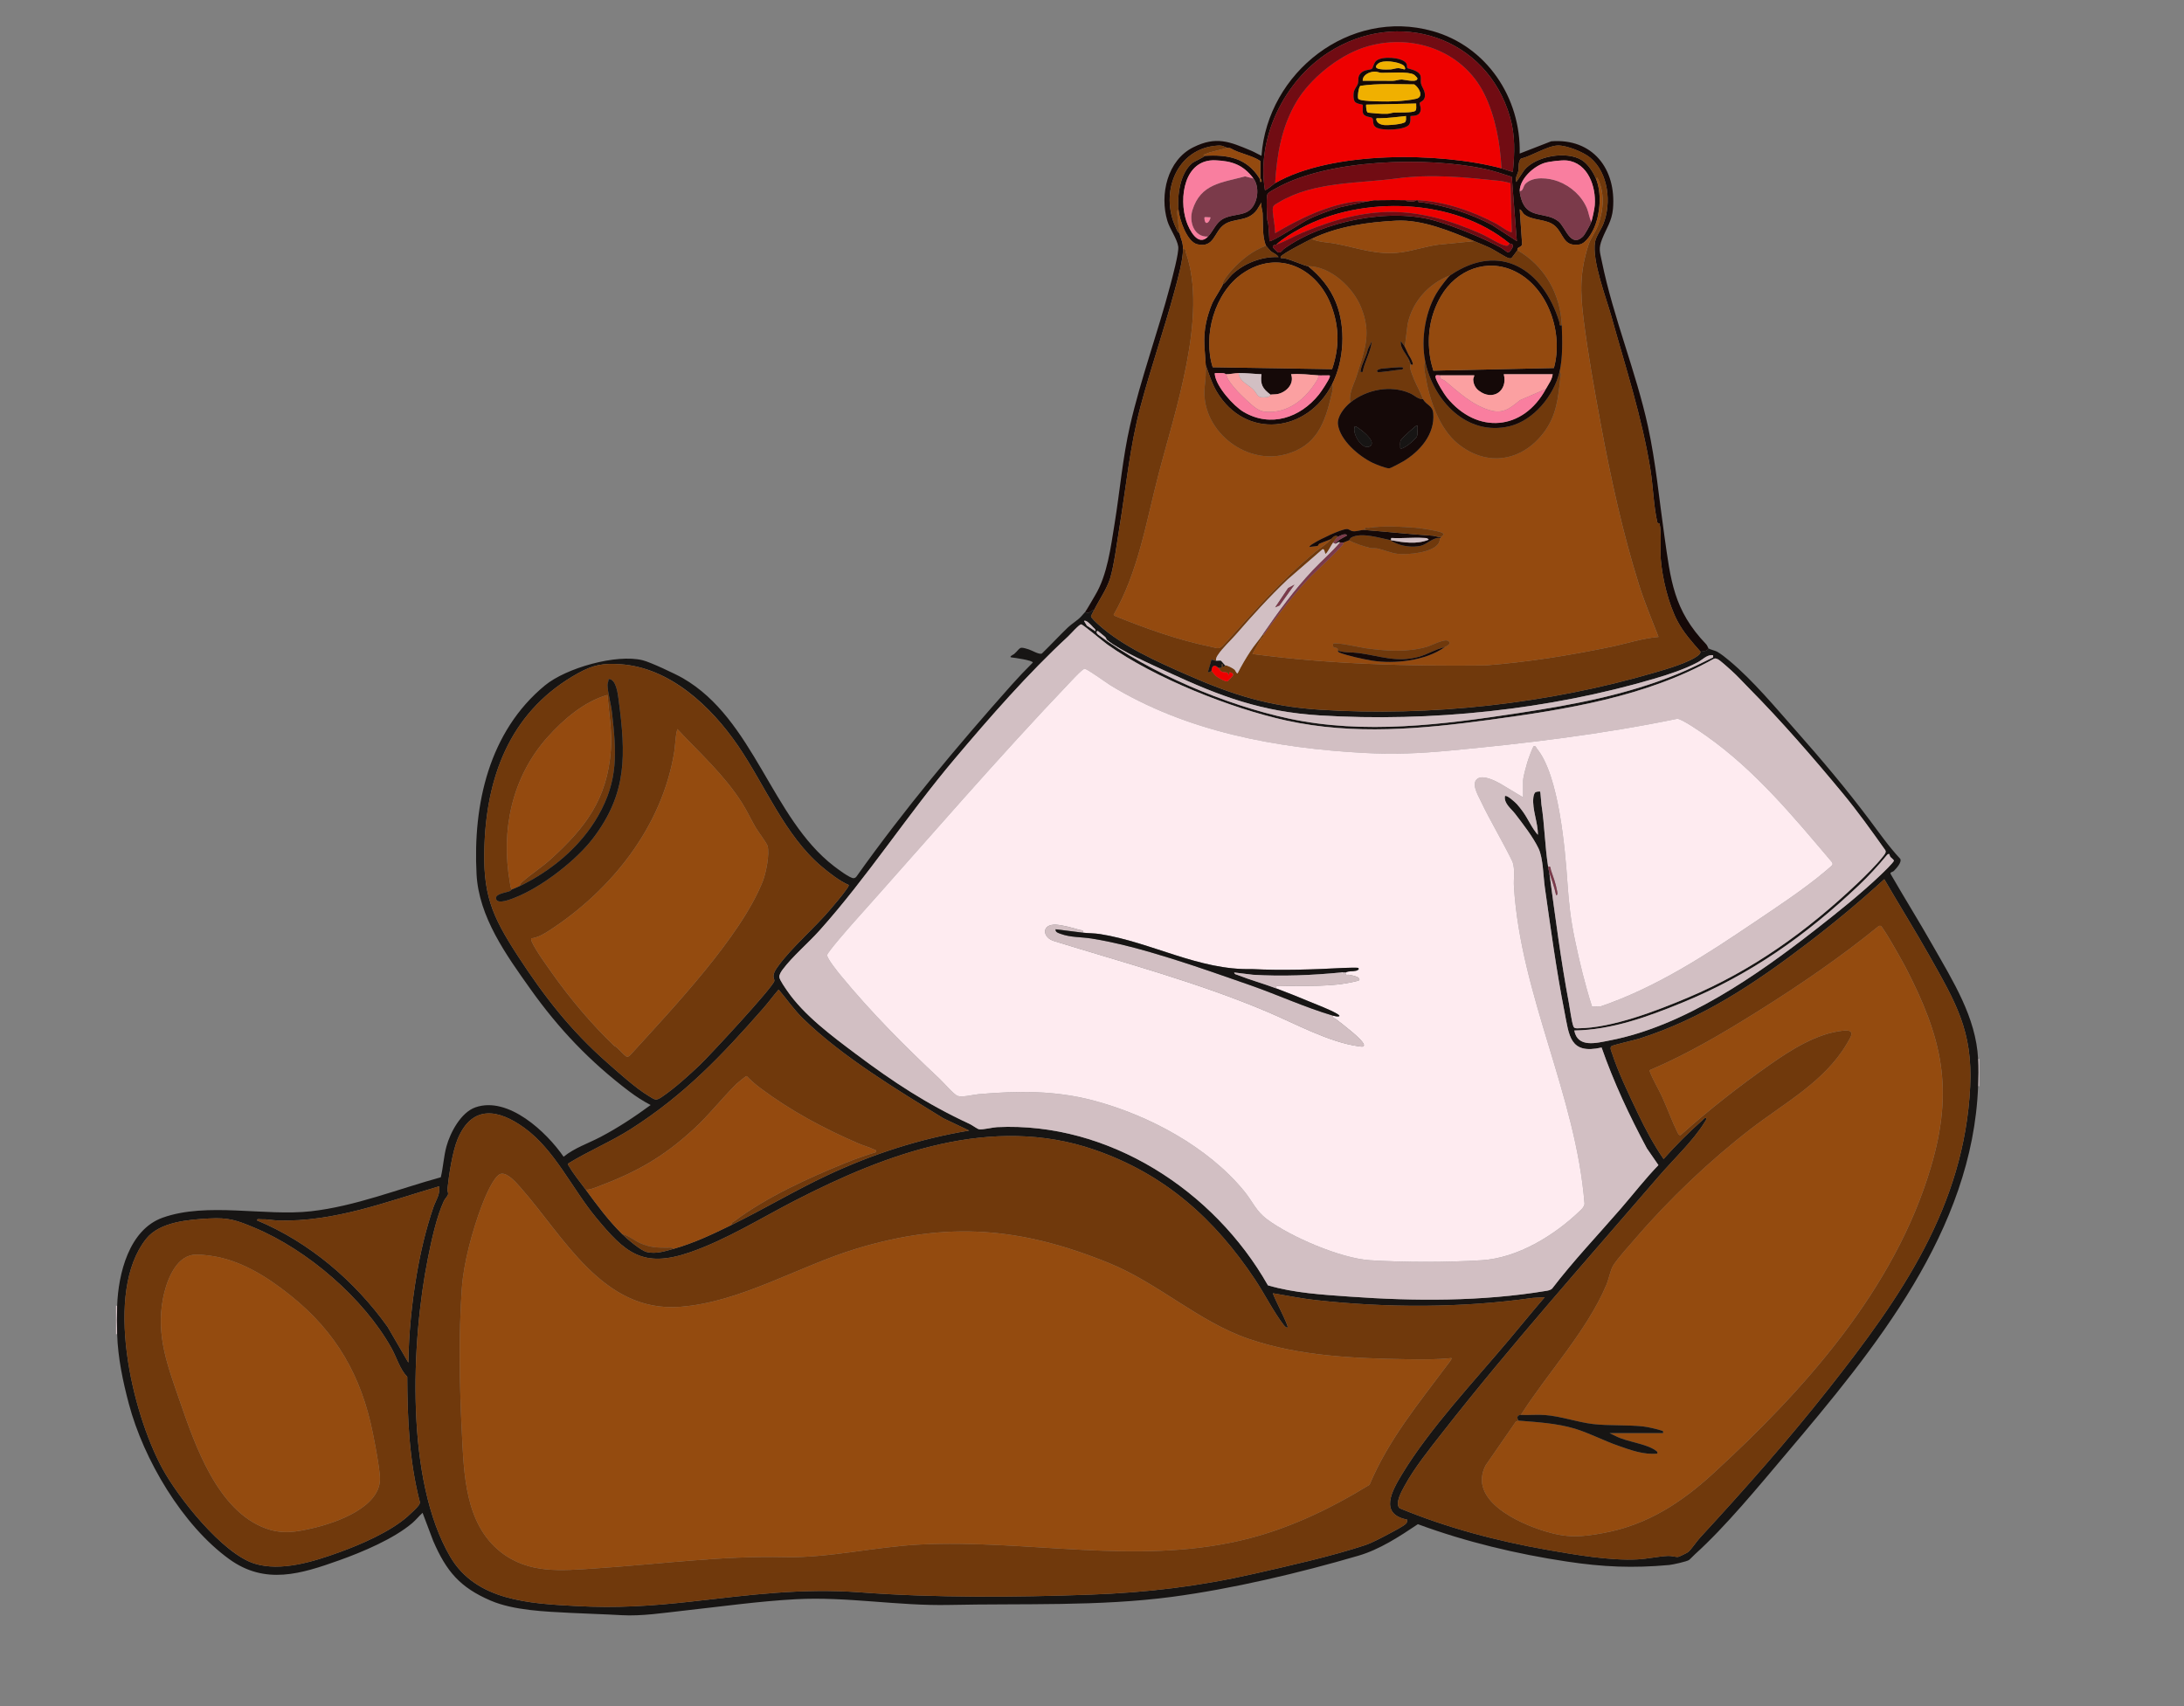 <?xml version="1.0" encoding="UTF-8"?>
<svg id="Layer_1" xmlns="http://www.w3.org/2000/svg" version="1.1" viewBox="0 0 1920 1500">
  <rect x="0" y="0" width="1920" height="1500" fill="#808080" stroke="none"/>
  <!-- Generator: Adobe Illustrator 29.1.0, SVG Export Plug-In . SVG Version: 2.1.0 Build 142)  -->
  <defs>
    <style>
      .st0 {
        fill: #944a0f;
      }

      .st1 {
        fill: #feebf0;
      }

      .st2 {
        fill: #fba0a1;
      }

      .st3 {
        fill: #150908;
      }

      .st4 {
        fill: #f97e9f;
      }

      .st5 {
        fill: #944b0f;
      }

      .st6 {
        fill: #70390c;
      }

      .st7 {
        fill: #7b3a4a;
      }

      .st8 {
        fill: #171514;
      }

      .st9 {
        fill: #f0b000;
      }

      .st10 {
        fill: #710c13;
      }

      .st11 {
        fill: #d2bfc3;
      }

      .st12 {
        fill: #e00;
      }
    </style>
  </defs>
  <g id="M7tCzt.tif">
    <g>
      <path class="st11" d="M103,1173h-1v-25h1c-.28,8.06-.25,16.93,0,25Z"/>
      <path class="st11" d="M1740,955h-1c.28-7.59.38-16.44,0-24h1v24Z"/>
      <path class="st8" d="M962,536c-.58,1.16-2.82,5.24-2.88,5.67-.21,1.4,4.95,6.01,6.4,7.32,21.49,19.41,51.37,32.54,77.8,44.2,40.56,17.88,72.45,27.91,117.19,30.81,96.64,6.25,200.57-5.28,293.5-32.48,10.62-3.11,31.16-8.87,39.39-15.65,1.57-1.3,1.47-2.77,1.6-2.86.71-.44,5.82,0,7-3,1.17,1.02,5.78,1.96,7.55,2.95,3.43,1.91,7.85,5.49,10.93,8.07,20.77,17.36,40.45,41.1,58.5,61.5,22.37,25.28,43.91,50.81,64.19,77.81,8.85,11.77,17.23,23.91,27.33,34.68,1.75,2.82-3.27,8.37-5.46,10.58-1.33,1.34-3.65,1.01-2.95,2.78,12.14,21.1,25.07,41.79,37.08,62.96,17.61,31.05,38,63.07,39.82,99.68.38,7.56.28,16.41,0,24-4.7,126.74-90.86,231.18-169.01,323.49-23.9,28.23-52.89,63.61-79.96,88.04-1.46,1.32-4.15,4.25-5.07,4.93-1.94,1.43-14.61,4.18-17.55,4.45-31.89,2.89-58.13,1.76-89.79-3-44.38-6.67-89.08-17.35-131.12-32.88-16.12,10.78-33.46,22.21-52.27,27.71-51.57,15.08-110.62,29.11-163.83,36.17-64.38,8.55-130.96,5.71-195.88,7.12-45.25.98-89.9-7.47-135.02-5.02-32.72,1.78-65.4,6.42-98,10-17.56,1.93-37.39,5.04-55,4.02-15.08-.87-30.02-1.24-44.98-2.02-22.05-1.14-49.9-2.09-70.19-10.81-27.06-11.62-38.95-25.8-50.5-52.5l-9.32-24.67c-3.14,2.8-5.82,6.25-9.01,8.97-16.24,13.87-43.97,25.54-64.23,32.77-33.7,12.03-65.02,21.84-96.59-.92-41.37-29.82-75.46-87.85-88.39-136.61-5.31-20.01-9.62-40.49-10.28-61.22-.25-8.07-.28-16.94,0-25,.99-28.27,10.45-66.95,40.02-77.48,39.13-13.93,89.78-1.06,130.37-5.63,38.85-4.37,76.74-19.59,114.12-29.88,2.15-8.84,2.52-18.11,4.96-27.04,3.38-12.36,12.76-30.03,25.54-34.46,28.83-9.99,62.48,21.68,77.47,43.45,9.61-7.8,21.6-11.69,32.54-17.44,15.44-8.12,29.94-17.7,43.97-28.03-6.53-3.4-13.03-7.6-18.92-12.07-34.54-26.17-61.84-54.85-86.9-90.1-21.16-29.76-45.23-63.18-47.22-100.78-3.26-61.42,10.95-125.46,60.12-165.97,18.58-15.31,62.65-27.89,85.97-22.12,6.76,1.67,28.77,12,35.26,15.74,62.68,36.09,77.94,122.98,132.78,165.22,3.04,2.34,14.38,10.91,17.38,10.63,1.1-.1,1.93-.63,2.56-1.52,41.96-59.02,88.35-114.5,136.45-168.55,5.94-6.68,12.15-13.19,18.51-19.48.06-1.99-16.05-4.25-18.48-4.5-3.42-.34,1.71-2.72,1.99-2.97,6.25-5.59,3.82-7.01,13.05-4.08,2.91.93,9.11,4.79,11.44,3.58,7.8-7.54,15.15-15.57,22.99-23.06,2.94-2.81,9.07-6.66,11.49-9.51.96-1.13,3.36-3.73,3.53-3.97,4.15,2.34,4.51-1.43,8-2ZM963,555c.4-1.85-1.01-2.38-2-3.5-1.1-1.25-6.19-7.05-8-5.49l2.48,4.01,7.52,4.98ZM1362,767c5.19,38.43,10.14,77.08,17.3,115.2,1,5.34,2.26,15.64,3.88,20.12.72,2,2.47,1.77,4.34,1.75,29.71-.22,68.77-15.35,96.17-26.9,56.94-23.99,104.7-58.37,149.34-100.66,6.74-6.39,16.34-15.87,21.96-23.04,1.41-1.79,3.76-4.12,2.28-6.18-12.01-16.92-24.04-33.79-37.27-49.79-25.35-30.68-54.58-64.31-82.51-92.49-5.03-5.07-10.04-10.7-15.46-15.54-2.28-2.04-10.03-9.15-12.06-9.96-1.12-.45-2.02-.89-3.24-.36-59.48,33.52-130.21,44.66-197.33,53.74-59.58,8.06-119.15,13.56-178.42.62-49.41-10.78-116.05-37.47-157.3-66.7-3.44-2.44-21.71-17.88-23.18-17.87-1.91,0-9.32,8.58-11.48,10.57-35.44,32.74-68.79,71.02-100.01,107.99-41.14,48.72-76.25,103.32-118.49,150.51-9.88,11.03-24,23.01-32.53,34.47-1.24,1.67-3.22,4.74-2.85,6.78.5,2.74,5.21,9.4,7.03,12.05,14.68,21.33,39.3,39.61,59.92,55.08,33.09,24.83,62.6,44.28,100.26,61.74,2.33,1.08,6.71,4.4,8.37,4.72,3.01.58,12.02-1.69,15.77-1.87,98.14-4.74,190.87,55.62,238.16,139.09,23.37,6.79,47.7,8.18,71.87,9.91,57.04,4.08,116.11,4.35,172.9-5.07,1.72-.28,3.73-.71,5.05-1.95,18.83-24.62,40.25-47.08,60.52-70.48,10.99-12.69,21.28-26.04,32.96-38.11l-10.13-14.7c-15.3-28.53-29.16-58.09-39.83-88.69-28.17,6.36-28.49-10.52-32.69-31.79-7.03-35.62-12.06-72.8-17.19-108.81-1.42-9.93-1.48-25.89-5.56-34.44-4.75-9.95-13.76-21.59-20.56-30.44-3.69-4.8-9.94-9.02-8.98-15.52,1.55-1.55,9.05,5.43,10.51,6.98,1.54,1.63,3.95,4.79,5.31,6.69,4.71,6.56,7.74,14.27,13.16,20.33.18-10.41-5.11-22.24-4.02-32.53.16-1.49.7-4.23,2-4.99.92-.53,3.85-.72,4.02-.48.34.47.84,9.69,1.11,11.4,2.84,18.04,3.02,36.49,5.89,54.61.36,2.28.26,2.67,1,5ZM973.32,562.74c-.74-.59-.87-2.01-1.78-2.75-1.03-.84-5.7-4.82-6.05-4.98-2.03-.94-1.98,1.57,0,3.04,45.25,33.63,111.72,61.72,167.32,73.65,66.6,14.3,135.91,5.38,202.57-4.83,48.16-7.38,94.4-15.89,139.62-34.38,10.61-4.34,20.73-9.48,31.01-14.5.09-1.8.47-2.11-1.52-2.02-4.35.19-8.1,4.25-11.8,6.21-11.56,6.15-25.07,10.6-37.67,14.33-93.31,27.61-197.7,38.44-294.5,32.49-51.29-3.15-87.33-16.55-133.19-37.81-15.66-7.26-41.46-18.48-54-28.45ZM746,778.01c-8.16-3.65-16.53-10.19-23.49-16.02-32.43-27.2-49.95-71.64-73.68-106.32s-59.78-68.74-103.32-71.68c-15.41-1.04-23.87.49-37.19,7.83-57.23,31.57-79.74,86.45-82.37,149.63-1.84,44.21,5.91,62.99,29.22,98.87s46.48,65.56,78.34,93.66c10.11,8.92,25.39,22.75,36.57,29.43,5.74,3.44,6.24,4.75,11.82.97,11.17-7.56,23.86-19.02,33.63-28.37,7.93-7.58,64.78-68.74,65.24-73.65.11-1.2-.8-2.56-.79-3.87.02-3.37,2.14-6.36,4.04-8.99,11.92-16.52,32.19-33.7,45.97-50.03,4.29-5.08,9.65-11.24,13.43-16.57.62-.87,3.34-4.3,2.59-4.9ZM1660.99,751c-.29-.36-1.37-.18-2.04.64-7.73,9.4-16.09,18.51-24.92,26.88-46.5,44.05-95.46,78.59-155.03,102.97-30.27,12.39-61.84,23.97-94.99,24.51,2.9,15.62,19.6,10.96,31.23,8.72,65.54-12.62,129.61-57.32,181.25-97.75,19.19-15.02,38.88-30.68,56.54-47.46,1.91-1.81,12.2-11.65,11.93-12.91-.18-.83-2.21-2.2-2.99-3.12s-.8-2.27-.97-2.49ZM1500,983c.3,1.65-.83,2.66-1.59,3.91-9.65,15.78-27.63,32.78-39.93,47.07-63.68,73.97-130.4,148.76-190.46,225.54-11.1,14.18-24.68,31.1-33.2,46.8-2.5,4.61-8.81,15.42-4.37,19.73,41.75,17.26,85.79,28.88,130.33,36.67,24.16,4.23,54.43,9.5,78.74,8.28,8.71-.43,18.37-2.67,26.95-3.06,3.03-.14,6.97,1.17,8.83.89.9-.14,7.93-3.54,8.78-4.27,3.08-2.66,7.36-9.27,10.41-12.59,39.32-42.66,77.56-85.88,113.51-131.49,62.83-79.73,118.81-159.45,124.02-264.98,2.43-49.12-12.89-74.44-35.83-115.19-12.76-22.67-26.63-44.79-39.68-67.31-21.62,19.82-44.26,38.6-67.59,56.4-45.93,35.04-92.43,66.26-148.14,83.86-3.6,1.14-23.6,5.64-24.34,6.66-1.28,1.75.24,4.51.82,6.33,5.1,16,15.2,36.97,22.57,52.43,6.63,13.91,13.94,27.62,22.68,40.3,10.7-12,21.98-23.34,34-33.99,1.12-.99,1.65-2.4,3.5-2ZM515,1046c9.97,13.61,19.83,26.96,32,39,4.12,4.08,16.34,14.59,21.7,15.8,8.08,1.83,15.78-.69,23.3-2.8,18.01-5.07,34.15-12.75,51-21,28.5-13.95,55.86-30.38,84.64-43.86,39.71-18.6,80.97-31.98,124.36-39.15l-22.68-10.81c-40.87-25.17-88.9-54.12-123.34-87.66-7.91-7.71-14.36-17.1-21.48-25.51-4.64,5.35-8.85,11.15-13.51,16.47-36.2,41.27-69.28,76.05-116.06,105.94-17.84,11.4-37.53,19.5-55.47,30.56-.79.67.33,1.58.75,2.31,4.31,7.42,9.8,13.89,14.8,20.71ZM1132,1167c-.89.93-2.8-1.22-3.45-2.05-8.73-11.24-16.93-27.55-25.13-39.87-35.6-53.5-79.25-92.71-140.9-114.1-90.5-31.4-182.77,2.97-263.55,44.5-30.09,15.47-60.33,34.46-92.45,45.55-41.6,14.35-57.01.3-82.51-30.53-21.29-25.74-36.27-59.5-63.09-78.91-22.77-16.49-45.72-20.37-58.41,9.44-4.77,11.21-7.9,32.27-9.18,44.66-.15,1.4.97,2.82.52,4.59-.34,1.35-2.71,3.67-3.58,5.51-6.43,13.74-10.98,34.92-14,50-14.91,74.45-19.9,195.57,19.55,262.9,22.78,38.88,70.15,41.13,110.67,43.33,35.78,1.94,66.63-.03,101.99-4.02,51.23-5.78,96-11.86,148.03-8,65.84,4.89,135.85,4.4,201.98,2,50.07-1.82,95.62-7.29,144.53-18.47,30.53-6.98,67.59-15.26,96.99-25.01,6.15-2.04,15.1-6.84,21.01-9.99,3-1.59,14.43-7.45,15.49-9.5.53-1.03.61-1.89.49-3.01-24.96-4.89-13.14-25.53-4.43-39.93,24.41-40.35,63.77-82.12,94.41-118.59,10.35-12.32,20.47-24.83,31.01-36.99l-10.4.6c-62.69,8.96-128.21,8.86-191.11,1.92-12.6-1.39-25-4-37.48-6.01.96,3.9,14.12,28.81,12.99,29.99ZM386,1043c-46.46,13.64-92.22,31.48-141.54,30.04-4.94-.14-9.41-1.26-14.96-1.05-1.22.05-3.72-.75-3.49.99,45.9,19.08,86.07,53.41,114.82,93.69l18.17,31.32c.36-25.7,2.96-51.86,7.28-77.23,3.42-20.05,8.12-40.07,14.7-59.3,2.16-6.3,6.26-11.44,5.02-18.47ZM183.78,1071.28c-17.89.99-43.29,2.89-55.2,17.8-37.71,47.21-12.54,152.76,14.05,201.79,13.93,25.69,52.95,75.11,81.14,83.86,23.4,7.27,52.17-1.88,74.49-9.97,19.19-6.96,44.4-17.87,59.76-31.24,2.07-1.8,8.83-8.12,10.03-9.96.64-.98,1.17-1.79,1.04-3.04-9.32-35.98-10.93-73.05-11.07-110.03-6.56-6.68-9.14-16.71-13.84-25.16-24.47-43.98-73.86-86.37-120.2-105.8-15.65-6.56-22.71-9.21-40.21-8.24Z"/>
      <path class="st3" d="M954,538c2.29-3.24,6.34-10.6,8.8-14.7,10.71-17.82,13.7-42.21,17.07-62.93,4.69-28.84,7.04-57.77,13.61-86.39,9.38-40.84,24.48-82.06,35.24-122.76,1.76-6.66,7.9-29.19,7.09-34.47-1.06-6.95-7.35-15.27-9.54-22.52-6.96-22.98-.05-53.38,22.73-64.72,20.18-10.04,31.93-5,50.99,3,3.08,1.29,5.96,3.12,9,4.49,5.38-73.41,77.39-130,150.23-109.72,47.84,13.32,77.92,58.74,76.78,107.72l27.72-10.77c36.46-2.81,57.31,24.26,54.28,59.28-.94,10.86-5.8,17.19-9.49,26.51-3.5,8.84-2.02,11.3-.21,20.19,9.89,48.58,29.92,96.41,40.43,144.57,6.86,31.43,9.85,63.91,14.37,95.63,5.67,39.79,7.97,65.91,36.91,96.11.95.99,1.52,3.07,2,3.49-1.18,3.01-6.29,2.56-7,3-7.5-8.48-15.11-17.01-20.4-27.1-7.86-15.03-13.28-37.53-14.61-54.39-.66-8.28.71-23.51-.98-30.87-.18-.79-1.82-.45-2.01-1.29-3.29-14.2-3.73-31.92-6.12-46.73-7.35-45.62-21.92-90.06-34.36-134.64-4.71-16.87-17.1-48.66-14.3-65.24.83-4.9,5.35-10.91,7.26-15.74,7.36-18.56,4.58-45.07-11.57-58.41-6.04-4.99-20.6-10.85-28.43-10.66-8.93.23-23.29,9.38-32.5,11.58-2.63,3.16-1.54,7.24-2.2,10.8-.51,2.75-3.08,5.81-1.79,9.7l7.01-10.48c10.23-12.51,37.33-17.11,50.68-8.71,5.3,3.33,9.92,10.49,12.3,16.2,5.18,12.37,3.86,30.07-1.14,42.36-2.1,5.15-7.44,14.69-13.4,15.6-14.44,2.19-13.57-9.39-21.51-16.4-7.21-6.37-19.74-4.28-26.92-10.08-1.75-1.41-2.05-3.63-4.02-4.47l2.04,29.55c.57,3.37-2.66,3.44-3.8,4.73-.5.57-.12,1.56-.25,1.72-1.04,1.31-4.8,6.59-5.15,6.83-.6.41-1.57.31-2.29.17-2.55-.5-12.47-7.09-16.2-8.87-4.55-2.18-9.68-4.16-14.36-6.14-20.62-8.73-45.81-19.19-68.51-18.01-25.56,1.33-51.17,4.9-74.49,16.01-3.96,1.89-25.87,13.22-26.99,15.51-1.01,2.07,1.65,1.3,2.52,1.45,6.31,1.08,18.69,7.02,21.47,7.04,10.81,8.98,19.2,18.83,24.49,32.01,8.81,21.94,7.22,50.94-3.49,71.99-21.65,42.55-76.23,48.87-101.52,6.02-4.27-7.23-6.6-15.21-9.48-23.02-.73-14.03-2.66-22.87.28-37.22,1.15-5.64,3.27-12.17,5.54-17.46,1.31-3.06,9.37-15.4,9.18-16.32,3.37-2.2,5.01-5.7,7.98-8.52,10.57-10.04,26.42-16.19,41.02-15.49-1.54-2.57-4.86-3.45-7.04-5.45-.49-.45-3.83-4.27-3.96-4.55-3.53-7.55-2.51-20.35-2.99-28.51-.18-2.99-1.75-6.17-1.02-9.49l-3.99,6.5c-8.18,11-19.94,6.64-28.94,13.06s-8.5,20.6-23.36,17.24c-9.34-2.11-16-22.25-16.7-30.8-1.05-12.94,1.5-31.57,11.97-40.53,1.96-1.67,11.14-5.57,11.03-6.47,20.02-1.23,36.78,1.69,48.06,19.44.69,1.08.97,2.29.95,3.56,2.54-.06,0-3.03,0-3.5v-15c-7.83-5.16-17.8-6.32-26.01-11.03-.89-.56-2.22-.22-2.99-.47-3.35-1.07-3.75-2.31-8.49-2.02-36.34,2.23-51.12,41.51-36.88,71.88.82,1.75,1.55,4.3,3.36,5.14,1.13,5.71,2.99,7.17,3,14,.02,9.8-4.61,26.28-7.28,36.22-9.24,34.42-21.1,68.32-30.23,102.77s-12.67,71.1-18.62,107.38c-1.96,11.96-4.57,32.29-7.93,43.07-2.98,9.54-9.47,18.67-13.94,27.56-3.49.57-3.85,4.34-8,2ZM1320,148c1.45.39,9.63,3.37,10,3,1.62-16.6,2.16-31.86-2.49-48-20.4-70.85-98.58-96.27-159.81-56.8-38.6,24.89-63.26,74.78-55.7,120.8.86.92,7.66-5.22,9-6,49.56-28.57,145.02-27.35,199-13ZM1062,208c4.87-5.15,6.87-12.35,13.67-15.83,6.18-3.17,13.51-2.82,19.61-5.39,10.25-4.31,12.95-21.43,6.71-29.79-8.96-12.02-18.69-15.44-33.47-16.06-27.49-1.17-32.42,33.09-25.57,53.6,2.47,7.41,10.2,22.8,19.04,13.46ZM1336,168c0,2.56,1.44,7.6,2.49,10.01,6.2,14.2,20.99,8.26,31.46,16.54,6.5,5.15,10.6,23.72,21.58,13.48,1.67-1.55,6.68-10.65,7.47-13.03.96-2.89,2.76-11.46,3-14.49,1.28-16.36-6-37.46-24.59-39.41-4.47-.47-15.26.81-19.64,2.17-9.6,2.99-21.77,14.09-21.77,24.73ZM1247,176c-.55,3.25,1.64,1.67,3.51,1.95,21.59,3.3,41.86,9.71,61.17,19.86l21.81,14.19-4.46-56.54c-7.84-2.58-15.91-5.27-23.99-7.01-50.37-10.85-138.06-8.79-183.72,17.36-2.1,1.2-7.01,3.51-7.33,5.67-.74,4.92-.3,15.67,0,21.02.1,1.7.88,3.27,1.02,4.98.4,4.81.74,9.69.99,14.51,1.36,1.45,28.81-16.38,32.32-18.17,9.36-4.79,19.45-8.35,29.46-11.54l24.22-5.28c2.37-.16,5.18-1.15,7-1,2.45.2,2.17.06,4,0,7.61-.23,15.39-.1,23,0l.65.82c2.54.07,6.6,1.13,8.35-.82.66.03,1.34-.04,2,0ZM1327,214c-48.52-40.02-129.21-42.4-183.68-13.18-7.16,3.84-15.44,8.84-21.32,14.18-1.11.38-3.45.37-2.99,2.48.06.28,3.52,3.81,3.99,4.06,2.97,1.55,3.97-1.44,6.07-2.96,33.87-24.38,93.12-36.15,133.16-24.3,18.05,5.34,40.88,14.66,57.45,23.55,1.55.83,5.16,3.92,5.95,4.1,1.47.33,4.37-4.28,4.41-5.44.1-2.62-2.45-2-3.05-2.49ZM1066.11,322.89l104.95,1.68c6.39-18.92,6.41-36.1-.31-54.82-12.14-33.81-46.98-51.18-78.66-29.14-24.43,17-34.72,54.37-25.99,82.29ZM1078,329c-.47-.04-1.46-.86-2.53-.93-1.99-.12-4-.17-6-.07-1.49.08-1.71-.42-1.47,1.48,1.34,10.52,16.34,27.42,25.32,32.7,23.75,13.98,49.76,5.09,66.1-15.25,2.25-2.81,8.63-12.39,9.56-15.45.53-1.75-.23-1.42-1.46-1.48-2.82-.12-5.72.21-8.52,0-7.98-.59-15.9-1.6-24-1,2.97,8.14-3.52,15.27-11.19,17.3-2.26.6-5.97.36-6.81.69-6.91-5.21-9.25-8.92-8-18-6.72-.24-13.24-1.08-20-1-3.51.04-8.57,1.19-11,1Z"/>
      <path class="st6" d="M1132,1167c1.13-1.18-12.03-26.09-12.99-29.99,12.48,2.01,24.88,4.62,37.48,6.01,62.9,6.94,128.41,7.03,191.11-1.92l10.4-.6c-10.54,12.16-20.66,24.67-31.01,36.99-30.64,36.47-70,78.25-94.41,118.59-8.71,14.4-20.53,35.04,4.43,39.93.12,1.12.05,1.98-.49,3.01-1.06,2.05-12.5,7.91-15.49,9.5-5.91,3.14-14.86,7.95-21.01,9.99-29.4,9.76-66.46,18.03-96.99,25.01-48.91,11.18-94.46,16.65-144.53,18.47-66.13,2.4-136.14,2.89-201.98-2-52.03-3.86-96.8,2.22-148.03,8-35.36,3.99-66.22,5.97-101.99,4.02-40.51-2.2-87.89-4.45-110.67-43.33-39.45-67.34-34.46-188.46-19.55-262.9,3.02-15.08,7.57-36.26,14-50,.86-1.84,3.23-4.16,3.58-5.51.45-1.78-.67-3.19-.52-4.59,1.28-12.39,4.41-33.45,9.18-44.66,12.69-29.81,35.64-25.92,58.41-9.44,26.82,19.42,41.8,53.17,63.09,78.91,25.5,30.84,40.92,44.89,82.51,30.53,32.12-11.08,62.37-30.08,92.45-45.55,80.78-41.53,173.04-75.9,263.55-44.5,61.65,21.39,105.3,60.6,140.9,114.1,8.2,12.32,16.4,28.63,25.13,39.87.64.83,2.56,2.98,3.45,2.05ZM1276,1194c-12.71,1.38-25.71,1.25-38.54,1.04-46.8-.74-95.27-2.64-139.99-18.01-43.5-14.95-79.28-48.95-122.47-66.53-77.07-31.38-141.36-37.1-221.76-12.78-51.54,15.59-102.24,47.36-155.74,51.26-67.69,4.94-101.67-61.7-139.96-105.01-3.75-4.24-11.21-12.96-16.99-12-6.42,1.07-15,22.63-17.29,28.76-7.96,21.35-15.64,49.25-17.23,71.77-2.89,40.81-2.07,86.16,0,126.98,1.85,36.45,2.72,80.1,34.07,104.93,24.66,19.53,53.64,16.43,82.41,14.57,56.88-3.68,110.99-11.3,168-9.98,37.48.86,79.52-9.15,117.96-11.06,94-4.67,188.61,18,281.57-3.43,41.13-9.48,78.13-27.19,113.92-49.08,16.85-39.94,43.06-71.37,68.47-105.53.7-.94,4.34-5.24,3.58-5.91Z"/>
      <path class="st11" d="M1362,767c2.1,6.62,4.6,13.15,6.01,19.99,1.9.16.93-3.19.74-4.25-1.02-5.76-3.33-12.21-5.28-17.76-.58-1.65.28-3.57-2.47-2.99-2.87-18.11-3.06-36.57-5.89-54.61-.27-1.71-.77-10.93-1.11-11.4-.17-.24-3.1-.05-4.02.48-1.31.76-1.84,3.5-2,4.99-1.09,10.29,4.19,22.12,4.02,32.53-5.42-6.06-8.45-13.78-13.16-20.33-1.36-1.9-3.77-5.06-5.31-6.69s-8.97-8.52-10.51-6.98c-.96,6.5,5.29,10.72,8.98,15.52,6.8,8.85,15.81,20.48,20.56,30.44,4.08,8.55,4.14,24.51,5.56,34.44,5.14,36,10.16,73.19,17.19,108.81,4.2,21.27,4.52,38.15,32.69,31.79,10.67,30.6,24.53,60.16,39.83,88.69l10.13,14.7c-11.68,12.06-21.97,25.42-32.96,38.11-20.27,23.4-41.69,45.85-60.52,70.48-1.31,1.24-3.33,1.67-5.05,1.95-56.79,9.42-115.86,9.15-172.9,5.07-24.17-1.73-48.5-3.11-71.87-9.91-47.28-83.47-140.02-143.83-238.16-139.09-3.74.18-12.76,2.45-15.77,1.87-1.66-.32-6.03-3.64-8.37-4.72-37.67-17.46-67.18-36.91-100.26-61.74-20.62-15.47-45.24-33.75-59.92-55.08-1.82-2.65-6.53-9.31-7.03-12.05-.37-2.04,1.6-5.11,2.85-6.78,8.53-11.46,22.65-23.44,32.53-34.47,42.24-47.18,77.35-101.79,118.49-150.51,31.22-36.97,64.57-75.25,100.01-107.99,2.16-2,9.57-10.57,11.48-10.57,1.47,0,19.74,15.44,23.18,17.87,41.25,29.23,107.9,55.91,157.3,66.7,59.27,12.93,118.84,7.44,178.42-.62,67.12-9.08,137.85-20.22,197.33-53.74,1.22-.53,2.12-.09,3.24.36,2.02.81,9.77,7.92,12.06,9.96,5.41,4.84,10.43,10.47,15.46,15.54,27.93,28.18,57.16,61.81,82.51,92.49,13.22,16,25.26,32.87,37.27,49.79,1.48,2.06-.87,4.39-2.28,6.18-5.62,7.17-15.22,16.65-21.96,23.04-44.63,42.29-92.39,76.67-149.34,100.66-27.41,11.55-66.46,26.68-96.17,26.9-1.87.01-3.61.25-4.34-1.75-1.62-4.49-2.88-14.78-3.88-20.12-7.16-38.12-12.1-76.77-17.3-115.2ZM1339,701v-14.5c0-3.35,2.64-12.53,3.73-16.27.61-2.09,4.76-14,5.78-14.23,1.64-.37,1.98,1.41,2.7,2.29,19.31,23.46,24.69,87.92,26.8,118.2,1.27,18.25,2.74,31.52,6.47,49.53,4.1,19.77,9.05,40.08,15.15,59.03l7.66-.26c48.98-16.77,92.4-45.21,135.04-73.96,19.57-13.2,43.27-28.84,61.16-43.84,1.08-.91,7.32-6.11,7.46-6.59.34-1.13-.07-2.16-.9-2.95-33.63-39.69-66.91-79.98-109.72-110.27-4.4-3.12-21.73-15.23-25.8-15.22-66.28,13.69-133.62,21.79-201.01,28.06-25.82,2.4-48.04,3.35-74.01,1.98-77.22-4.09-156.77-18.78-223.43-59.57-3.68-2.25-20.3-14.48-22.6-14.43-1.68.04-9.19,8.1-11,9.99-65.85,68.93-128.43,141.94-192,213-3.36,3.75-23.02,26.1-23.29,28.68-.31,2.9,9.45,14.94,11.83,17.83,26.62,32.43,56.47,62.4,87.01,90.99,3.3,3.09,12.78,14.06,15.92,15.07,4.35,1.4,13.58-1.14,18.55-1.57,34.42-2.97,66.88-3.37,100.52,5.51,48.53,12.81,101.01,40.75,132.98,80.02,7.3,8.97,10.15,17.14,19.69,24.31,20.73,15.57,65.04,34.58,90.81,36.19,30.76,1.91,67.26,1.9,98.02,0,31.85-1.96,63.96-21.82,86.51-43.49,1.8-1.73,3.61-3.49,3.99-6.1-7.59-95.8-56.05-182.88-62.06-278.87-.45-7.24,1.15-14.77-1.21-21.79-8.8-18.19-19.5-35.61-28.14-53.86-2.36-4.99-8.59-15.36-2.56-19.35,5-3.32,14.8,1.66,19.64,4.28l20.32,12.18Z"/>
      <path class="st6" d="M1500,983c-1.85-.4-2.38,1.01-3.5,2-12.02,10.65-23.3,21.99-34,33.99-8.75-12.68-16.06-26.39-22.68-40.3-7.37-15.46-17.47-36.43-22.57-52.43-.58-1.82-2.09-4.57-.82-6.33.74-1.02,20.75-5.53,24.34-6.66,55.71-17.6,102.21-48.82,148.14-83.86,23.33-17.8,45.96-36.58,67.59-56.4,13.05,22.51,26.92,44.63,39.68,67.31,22.94,40.75,38.26,66.07,35.83,115.19-5.22,105.53-61.19,185.24-124.02,264.98-35.94,45.62-74.19,88.83-113.51,131.49-3.06,3.32-7.33,9.93-10.41,12.59-.85.73-7.88,4.13-8.78,4.27-1.86.28-5.8-1.02-8.83-.89-8.57.39-18.24,2.62-26.95,3.06-24.3,1.21-54.58-4.06-78.74-8.28-44.54-7.79-88.57-19.41-130.33-36.67-4.44-4.32,1.87-15.13,4.37-19.73,8.52-15.7,22.11-32.61,33.2-46.8,60.06-76.79,126.78-151.58,190.46-225.54,12.3-14.29,30.28-31.29,39.93-47.07.76-1.24,1.89-2.25,1.59-3.91ZM1335,1249l-2.45,1.01-26.58,38.46c-15.6,30.79,29.54,50.89,52.26,57.8,19.91,6.06,31.74,5.2,51.98,1.43,37.95-7.07,67.91-26.6,95.82-52.18,80.66-73.95,159.8-162.36,191.49-269.51,20.41-69.02,9.74-113.75-22.33-175.69-2.26-4.36-19.77-35.66-21.8-36.27-.57-.17-1.13-.12-1.68.09-33.82,27.52-69.83,52.15-106.78,75.28-30.5,19.09-61.75,37.52-94.92,51.59,2.89,8.13,7.61,15.49,11.19,23.31,4.73,10.33,8.55,21.21,13.6,31.4.5,1.01,1.19,2.58,2.66,2.25,24.73-22.09,51.08-42.71,78.23-61.79,18.65-13.11,41.56-27.76,64.93-30.08,11.43-1.14,6.26,6,2.82,11.83-19.51,33.07-54.77,51.83-84.35,74.65-35.9,27.7-71.48,61.54-101.06,95.94-5.71,6.64-15.45,17.19-19.85,24.15-2.43,3.84-3.83,11.97-5.98,17.02-17.19,40.58-51.58,77.26-75.18,114.32-3.29.15-3.78,2.39-2,5Z"/>
      <path class="st6" d="M746,778.01c.75.6-1.97,4.03-2.59,4.9-3.77,5.33-9.14,11.49-13.43,16.57-13.78,16.33-34.06,33.5-45.97,50.03-1.9,2.63-4.02,5.62-4.04,8.99,0,1.32.9,2.67.79,3.87-.45,4.91-57.31,66.07-65.24,73.65-9.77,9.35-22.46,20.8-33.63,28.37-5.57,3.77-6.07,2.47-11.82-.97-11.17-6.69-26.46-20.52-36.57-29.43-31.86-28.1-55.25-58.13-78.34-93.66s-31.06-54.66-29.22-98.87c2.63-63.18,25.14-118.06,82.37-149.63,13.31-7.34,21.78-8.87,37.19-7.83,43.54,2.94,79.95,37.54,103.32,71.68s41.25,79.12,73.68,106.32c6.96,5.84,15.33,12.38,23.49,16.02ZM457,779c-.04-1.92,1.25-2.87,2.51-3.99,7.53-6.69,16.85-12.54,24.51-19.49,30.55-27.7,49.89-53,52.99-96.01,1.17-16.29-1.63-32.38-3.01-48.51-20.31,5.7-38.65,21.48-52.52,36.98-31.53,35.24-41.34,81.99-33.18,128.22.32,1.8.39,4.58,1.7,5.81-.34.14-.95,1.11-1.94,1.51-3.36,1.36-13.13,2.33-11.96,6.82,1.34,5.13,13.08.22,16.59-1.14,23.15-9,53.73-32.51,68.74-52.26,30.23-39.79,28.73-73.75,22.47-121.32-.69-5.29-2.15-18.83-8.89-18.6.11,1.88-1,3.53-.95,5.4.17,6.18,3.16,16.99,3.96,24.09,3.91,34.84,5.78,59.32-12.2,90.82-15.4,26.99-41.02,48.31-68.81,61.69ZM467,825.01c-.19,1.16.06,1.93.53,2.97,3.46,7.7,12.52,20.07,17.65,27.35,16.16,22.91,34.62,44.77,54.8,64.2,3.16.97,9.15,9.53,11.52,9.53,1.49,0,3.04-1.96,4.02-3.03,35.83-39.42,95.79-102.54,114.97-151.03,2.85-7.19,6.28-24.04,4.29-31.27-.69-2.52-8.52-12.82-10.59-16.41-4.05-7-7.43-14.37-11.77-21.23-15.63-24.73-37.11-43.88-56.93-65.07-1.92,6.52-1.67,13.48-2.77,20.22-10.67,65.36-54.81,121-109.41,156.59-4.87,3.17-10.45,6.53-16.32,7.19Z"/>
      <path class="st6" d="M1403,157c-2.39-5.7-7-12.86-12.3-16.2-13.35-8.39-40.45-3.8-50.68,8.71l-7.01,10.48c-1.29-3.88,1.28-6.95,1.79-9.7.66-3.56-.43-7.64,2.2-10.8,9.21-2.2,23.56-11.35,32.5-11.58,7.83-.2,22.39,5.67,28.43,10.66,16.15,13.34,18.92,39.85,11.57,58.41-1.91,4.83-6.43,10.84-7.26,15.74-2.8,16.58,9.59,48.38,14.3,65.24,12.44,44.59,27.01,89.02,34.36,134.64,2.39,14.81,2.82,32.53,6.12,46.73.2.84,1.83.5,2.01,1.29,1.7,7.36.33,22.59.98,30.87,1.34,16.86,6.75,39.36,14.61,54.39,5.28,10.1,12.9,18.62,20.4,27.1-.14.09-.03,1.56-1.6,2.86-8.23,6.78-28.77,12.54-39.39,15.65-92.93,27.2-196.86,38.73-293.5,32.48-44.75-2.89-76.63-12.92-117.19-30.81-26.43-11.65-56.31-24.78-77.8-44.2-1.45-1.31-6.6-5.92-6.4-7.32.06-.43,2.3-4.51,2.88-5.67,4.48-8.88,10.97-18.02,13.94-27.56,3.36-10.78,5.97-31.11,7.93-43.07,5.95-36.28,9.15-71.62,18.62-107.38s20.98-68.36,30.23-102.77c2.67-9.94,7.3-26.42,7.28-36.22,2.75-.58,1.89,1.34,2.47,2.99,19.57,55.65-9.7,139.79-24.19,195.79-10.75,41.53-17.68,85.12-39.28,122.71.59.96,1.48,1.2,2.44,1.59,26,10.59,55.02,20.84,82.55,26.45,6.88,1.4,7.49,3.07,12.54-2.5,26.11-28.8,49.24-55.51,80-81,4.49-3.72,9.78-6.44,13.48-11.02.9-.42,2.7-3.51,5.41-2.84l.59.84c-.78.58-3.2,3.9-4,5-2.34,3.21-3.82,7.01-6.5,10-1.27-.61-.77-4.98-2.99-3.99l-30.53,26.47c-16.05,15.23-30.81,31.52-45.29,48.21-5,5.76-11.82,11.81-16.14,18.35-1.04,1.58-1.71,3.01-1.54,4.96-1.35-.16-2.59-1.05-3.99-1.01l-3.01,10.5c.46,1.43,2.5-.5,3.01-.49s2.72,3.42,4.05,4.45c1.95,1.51,8.1,5.21,10.33,4.46,2.2-2.92,8.37-6.41,1.62-7.92l-.99,3c-.09-4.05-3.49-2.4-6-3.5-1.42-.63-2.1-2.61-3.01-3.49,3.14.34,3.36.19,3.01-3,1.78-.43.57,1.32,1.03,1.96.61.83,1.85-.95,1.96-.96,1.76-.27,6.48,2.32,7.98,3.52,1.65,1.32,1.42,3.24,3.01,3.48,3.29-6.62,7.14-13.14,11.18-19.33,3.46-5.3,7.42-9.73,10.83-14.67h1c-.37.53-.43,2.41-2.31,3.24l-7.69,13.76c67.87,9.03,136.05,10.78,204.54,10.05,37.16-2.82,74.16-8.79,110.65-16.35,13.9-2.88,27.63-7.54,41.8-8.7-5.92-15.37-12.33-30.47-17.27-46.22-14.24-45.43-24.78-93.72-33.46-140.54-5.58-30.09-11.42-62.54-15.18-92.82-2.99-24.11-3.21-41.27,4.17-64.64,2.09-6.62,6.24-11.43,8.51-17.49,5.02-13.4,6.19-29.05-.55-42.02l-1.23.74Z"/>
      <path class="st6" d="M183.78,1071.28c17.49-.97,24.55,1.68,40.21,8.24,46.33,19.43,95.72,61.82,120.2,105.8,4.7,8.45,7.28,18.48,13.84,25.16.14,36.99,1.76,74.05,11.07,110.03.13,1.25-.4,2.06-1.04,3.04-1.2,1.85-7.96,8.17-10.03,9.96-15.36,13.37-40.57,24.28-59.76,31.24-22.32,8.09-51.09,17.24-74.49,9.97-28.19-8.76-67.21-58.18-81.14-83.86-26.6-49.03-51.77-154.58-14.05-201.79,11.91-14.91,37.31-16.81,55.2-17.8ZM169.75,1103.26c-16.22,2.28-23.81,24.54-26.48,38.52-6.23,32.66,4.26,59.43,14.7,89.75,13.48,39.12,33.26,96.86,75.75,112.25,14.85,5.38,27.12,3.08,42.09-.45,20.16-4.75,59.94-18.64,58.18-44.82-.69-10.25-4.17-28.22-6.28-38.72-10.08-50.22-32.29-88.82-72.24-120.76-20.41-16.32-43.62-31.18-70.08-34.92-4.41-.62-11.43-1.43-15.65-.84Z"/>
      <path class="st6" d="M515,1046c-5-6.82-10.48-13.29-14.8-20.71-.42-.73-1.54-1.64-.75-2.31,17.94-11.06,37.63-19.16,55.47-30.56,46.78-29.88,79.86-64.67,116.06-105.94,4.67-5.32,8.87-11.12,13.51-16.47,7.11,8.4,13.57,17.8,21.48,25.51,34.45,33.54,82.47,62.49,123.34,87.66l22.68,10.81c-43.38,7.17-84.65,20.55-124.36,39.15-28.78,13.48-56.14,29.91-84.64,43.86-.2-2.31,1.52-2.59,2.89-3.61,28.22-21.09,64.49-37.57,97.13-50.87,8.82-3.59,17.86-6.79,26.98-9.53.36-2.23-.02-1.59-1.27-2.21-4.33-2.14-9.85-3.62-14.41-5.6-30.66-13.29-58.8-28.34-85.64-48.36-4.48-3.34-8.37-6.78-12.3-10.77-.56-.12-7.81,5.79-8.93,6.9-12.82,12.72-24.01,27.2-37.43,39.57-27.27,25.13-51.07,38.32-85.75,51.25-2.94,1.1-6.06,2.35-9.27,2.23Z"/>
      <path class="st0" d="M515,1046c3.21.12,6.33-1.13,9.27-2.23,34.68-12.93,58.48-26.12,85.75-51.25,13.42-12.37,24.61-26.85,37.43-39.57,1.11-1.11,8.37-7.02,8.93-6.9,3.92,3.99,7.81,7.43,12.3,10.77,26.84,20.02,54.98,35.07,85.64,48.36,4.56,1.98,10.08,3.46,14.41,5.6,1.25.62,1.64-.02,1.27,2.21-9.12,2.73-18.16,5.94-26.98,9.53-32.64,13.3-68.9,29.78-97.13,50.87-1.37,1.03-3.1,1.3-2.89,3.61-16.85,8.25-32.99,15.93-51,21-.98-1.69-3.83-.99-5.5-1.01-9.33-.1-14.4-.12-23.19-3.81-5.68-2.38-10.4-6.84-16.31-8.19-12.17-12.04-22.03-25.39-32-39Z"/>
      <path class="st6" d="M386,1043c1.25,7.04-2.86,12.17-5.02,18.47-6.58,19.22-11.29,39.24-14.7,59.3-4.32,25.36-6.92,51.53-7.28,77.23l-18.17-31.32c-28.75-40.28-68.92-74.6-114.82-93.69-.23-1.75,2.27-.94,3.49-.99,5.55-.22,10.02.9,14.96,1.05,49.33,1.43,95.09-16.4,141.54-30.04Z"/>
      <path class="st11" d="M973.32,562.74c12.53,9.97,38.34,21.19,54,28.45,45.86,21.25,81.9,34.65,133.19,37.81,96.8,5.95,201.19-4.88,294.5-32.49,12.6-3.73,26.11-8.18,37.67-14.33,3.7-1.97,7.46-6.02,11.8-6.21,1.99-.09,1.61.22,1.52,2.02-10.28,5.02-20.39,10.16-31.01,14.5-45.22,18.49-91.46,27.01-139.62,34.38-66.66,10.21-135.97,19.13-202.57,4.83-55.59-11.94-122.06-40.02-167.32-73.65-1.98-1.47-2.03-3.98,0-3.04.36.16,5.02,4.14,6.05,4.98.9.74,1.03,2.16,1.78,2.75Z"/>
      <path class="st11" d="M1660.99,751c.18.22.2,1.57.97,2.49s2.81,2.3,2.99,3.12c.27,1.25-10.02,11.09-11.93,12.91-17.66,16.78-37.36,32.44-56.54,47.46-51.65,40.43-115.72,85.13-181.25,97.75-11.62,2.24-28.32,6.9-31.23-8.72,33.15-.54,64.72-12.12,94.99-24.51,59.57-24.39,108.53-58.92,155.03-102.97,8.83-8.37,17.2-17.48,24.92-26.88.67-.82,1.75-1,2.04-.64Z"/>
      <path class="st6" d="M592,1098c-7.53,2.12-15.22,4.63-23.3,2.8-5.36-1.21-17.57-11.72-21.7-15.8,5.91,1.34,10.64,5.8,16.31,8.19,8.79,3.69,13.86,3.71,23.19,3.81,1.67.02,4.52-.68,5.5,1.01Z"/>
      <path class="st7" d="M1361,762c2.75-.58,1.89,1.34,2.47,2.99,1.96,5.56,4.27,12,5.28,17.76.19,1.06,1.16,4.41-.74,4.25-1.41-6.84-3.91-13.37-6.01-19.99-.74-2.33-.64-2.72-1-5Z"/>
      <path class="st11" d="M963,555l-7.52-4.98-2.48-4.01c1.81-1.56,6.9,4.25,8,5.49.99,1.12,2.4,1.65,2,3.5Z"/>
      <path class="st0" d="M1403,157l1.23-.74c6.73,12.97,5.57,28.62.55,42.02-2.27,6.07-6.42,10.87-8.51,17.49-7.38,23.37-7.17,40.52-4.17,64.64,3.76,30.29,9.6,62.73,15.18,92.82,8.68,46.82,19.21,95.12,33.46,140.54,4.94,15.75,11.34,30.86,17.27,46.22-14.16,1.16-27.9,5.83-41.8,8.7-36.5,7.56-73.49,13.53-110.65,16.35-68.49.73-136.68-1.02-204.54-10.05l7.69-13.76c1.88-.83,1.93-2.71,2.31-3.24,9.64-13.77,22.49-30.34,33.62-42.93,10.55-11.94,23.14-22.28,33.89-34.06,1.12-1.23,2.59-2.02,2.49-4.01.44-.1,4.6-1.77,5-2,5.22,2.96,12.81,5.32,18.72,6.78,2.08.51,4.39-.03,6.53.47,5.49,1.27,11.94,4.05,17.34,4.66,8.96,1.02,31.37-.86,36.29-9.55,1.02-1.81.7-3.37,1.12-4.36.04-.1.7-.62,1-1,1.28-1.59,4.27-2.24-.42-4.08-3.64-1.43-17.71-3.58-22.08-3.92-12.42-.97-28.92-1.85-41,.05-1.86.29-4.07-1.3-3.51,1.95-3.68-.28-6.9,1.44-10.54,1.08-2.5-.25-3.37-2.09-5.67-1.91-5.54.43-22.9,8.78-28.09,12.02-1.59,1-3.91,2.06-4.69,3.8,2.2-.53,5.29-.51,7.29-1.03.82-.22.68-1.51,1.49-1.87,3.28-1.47,7.12-2.64,10.22-4.09-3.71,4.58-9,7.3-13.48,11.02-30.76,25.5-53.89,52.2-80,81-5.05,5.57-5.66,3.9-12.54,2.5-27.53-5.61-56.55-15.86-82.55-26.45-.96-.39-1.85-.63-2.44-1.59,21.61-37.58,28.53-81.18,39.28-122.71,14.49-56,43.76-140.14,24.19-195.79-.58-1.65.28-3.57-2.47-2.99-.01-6.83-1.87-8.29-3-14-.85-4.3-1.43-11.02-1.91-15.6-.17-1.61-.8-4.44.91-5.4.69,8.56,7.35,28.69,16.7,30.8,14.86,3.36,14.76-11.11,23.36-17.24s20.77-2.05,28.94-13.06l3.99-6.5c-.73,3.32.84,6.5,1.02,9.49.48,8.16-.54,20.96,2.99,28.51-11.51,4.18-22.48,12.83-30.52,21.98-2.79,3.18-8,9.48-7.48,12.02.19.92-7.87,13.25-9.18,16.32-2.27,5.29-4.39,11.82-5.54,17.46-2.93,14.36-1,23.19-.28,37.22.32,6.27-.17,12.04-.91,18.59-4.19,37.19,34.5,69.61,70.9,59.91,27.72-7.38,34.85-27.81,40.75-53.25.44-1.88,1.67-6.69.25-8.25,10.71-21.05,12.3-50.05,3.49-71.99-5.29-13.18-13.68-23.03-24.49-32.01,19.54.11,39.29,18.38,46.49,36.01,9.59,23.47,3.18,37.55-3.76,60.22-2.39,7.8-7.11,15.01-5.73,23.77-5.15,4.16-11.7,12.31-10.76,19.24,1.88,13.87,18.38,27.84,30.38,33.64,2.76,1.33,12.23,5.14,14.74,4.87,1.35-.14,10.08-4.84,11.95-5.94,14.88-8.79,28.27-23.95,26.69-42.32-.61-7.17-5.64-6.91-9-12.49-2.34-6.8-6.28-12.99-8.77-19.73-1.56-4.22-3.1-7.11-2.23-11.27,4.33,2.98.43-4.61-.02-5.29-2.46-3.76-3-5.92-4.98-9.71l2.46-20.04c4.21-19.92,18.64-35.85,37.54-42.96-2.05,1.39-8.68,10.48-10.42,13.08-11.39,17-15.75,42.96-11.58,62.92-1.94,2.96-.44,8.84.13,12.38,3.27,20.41,11.99,46.21,28.39,59.61,25.56,20.88,56.55,15.86,75.91-10.06,11.02-14.76,12.33-30,14.3-47.7.18-1.59,1.15-4.23-.73-5.22,3-12.67,2.46-28.25,2-41-.99-27.3-15.18-52.38-39-66,.13-.16-.25-1.16.25-1.72,1.14-1.29,4.37-1.35,3.8-4.73l-2.04-29.55c1.97.84,2.27,3.06,4.02,4.47,7.18,5.8,19.71,3.71,26.92,10.08,7.94,7.01,7.07,18.59,21.51,16.4,5.96-.9,11.3-10.45,13.4-15.6,5-12.28,6.32-29.99,1.14-42.36ZM1270,569c.87-.62,7.22-2.94,3.04-5.53-3.33-2.07-14.46,4.01-18.82,5.25-17.52,4.97-35.79,3.64-53.61,1.18-4.42-.61-26.5-5.66-28.61-3.89-.12.1-.43,2.66.6,3.08.91.38,2.72.47,3.26,1.11.45.54,0,1.48.15,1.81.47,1.02.52,1.3,1.68,1.78,6.23,2.59,21.11,5.83,28.07,6.96,20.12,3.27,47.52.23,64.25-11.75Z"/>
      <path class="st12" d="M1320,148c-53.98-14.35-149.44-15.57-199,13,1.59-25.41,5.68-49.56,18.82-71.68,12-20.19,36.38-39.86,58.64-47.36,40.75-13.73,87.04,1.52,106.42,40.66,9.81,19.8,13.96,43.48,15.12,65.38ZM1237.16,59.83c-.52-.79.14-2.79-1.07-4.41-3.87-5.17-21.27-6.18-26.14-1.98-2.43,2.09-2.84,6.41-3.89,7.11-1.81,1.19-6.4.44-9.73,3.78-3.04,3.04-1.77,5.71-2.51,8.99-.58,2.55-3.26,4.5-3.73,8.27-.29,2.31-.29,5.04.61,7.2,1.1,2.64,6.83,2.85,7.23,3.31.64.71-.6,5.62.57,7.93,1.58,3.1,7.17,2.57,8.07,3.93,1.25,1.87-.44,5.63,3.05,7.95,5.2,3.44,26.04,2.49,29.28-2.49,1.62-2.49.82-7.15,1.1-7.4.33-.29,6.11.47,8.05-2.68,2.33-3.77-.3-7.08.07-8.74.28-1.28,4.31-1.71,4.58-6.23s-2.81-7.78-3.49-11.05c-.46-2.21.19-4.63-.38-6.62-1.49-5.16-11.18-6.1-11.66-6.85Z"/>
      <path class="st6" d="M1153,210c6.19,2.97,14.33,2.95,21.23,4.27,20.01,3.83,36.33,10.28,57.17,7.62,10.93-1.39,22.16-5.42,33.21-6.79l31.39-3.11c4.68,1.98,9.81,3.96,14.36,6.14,3.73,1.78,13.64,8.37,16.2,8.87.73.14,1.7.24,2.29-.17.35-.24,4.11-5.52,5.15-6.83,23.82,13.62,38.01,38.7,39,66-3.02.59-1.71-1.47-2.25-3.21-14.15-45.79-51.88-70.56-95.75-40.79-18.9,7.1-33.33,23.04-37.54,42.96l-2.46,20.04c-.77-1.46-2.48-3.55-3.5-5-1.03,5.92,5.26,11.62,7.5,17l-.55.5c.05.29.45.32.55.5.27.46,1.3.56,1,2-.88,4.16.67,7.05,2.23,11.27,2.49,6.74,6.43,12.93,8.77,19.73-4.41.06-7.51-3.5-11.31-5.19-17.13-7.61-38.3-3.44-52.69,8.19-1.38-8.76,3.34-15.97,5.73-23.77,6.94-22.67,13.34-36.75,3.76-60.22-7.2-17.63-26.95-35.9-46.49-36.01-2.78-.02-15.16-5.96-21.47-7.04-.87-.15-3.53.62-2.52-1.45,1.12-2.29,23.03-13.62,26.99-15.51ZM1197.99,327c1.55-9.17,7.16-17.67,8-27l-3.47,7.02c-1.24,6.28-5.2,12.5-6.34,18.68-.36,1.95.13,1.26,1.81,1.3ZM1233,323c-.73-.62-15.86.76-18.44,1.07-.8.1-5.45,1.2-3.56,2.92.99.91,17.34-1.81,20.49-2.03,1.56-.11,3-.7,1.5-1.96Z"/>
      <path class="st0" d="M1066.11,322.89c-8.73-27.92,1.56-65.29,25.99-82.29,31.68-22.04,66.52-4.67,78.66,29.14,6.72,18.72,6.69,35.9.31,54.82l-104.95-1.68Z"/>
      <path class="st12" d="M1202,177c-2.78.19-5.78-.3-8.51,0-25.41,2.76-50.86,15.11-72.48,28.01-.04-6.11-1.52-12.46-2.02-18.49s.73-5.9,5.34-8.68c30.25-18.26,69.56-16.43,103.11-20.89,31.69-4.21,60.5-1.06,91.96,2.17,1.27.13,8.23,1.63,8.49,2.01l1.11,42.88c-1.21,1.22-11.19-6.05-13.32-7.18-21-11.11-44.75-19.43-68.68-20.82-.66-.04-1.34.03-2,0-2.98-.13-6.01.04-9,0-7.61-.1-15.39-.23-23,0h-4c-1.82-.15-4.63.84-7,1Z"/>
      <path class="st10" d="M1121,161c-1.34.77-8.14,6.91-9,6-7.56-46.02,17.09-95.9,55.7-120.8,61.22-39.48,139.41-14.05,159.81,56.8,4.65,16.15,4.11,31.4,2.49,48-.36.38-8.54-2.61-10-3-1.17-21.9-5.31-45.57-15.12-65.38-19.38-39.14-65.67-54.39-106.42-40.66-22.26,7.5-46.63,27.18-58.64,47.36-13.15,22.11-17.23,46.27-18.82,71.68Z"/>
      <path class="st10" d="M1202,177l-24.22,5.28c-10.01,3.2-20.1,6.75-29.46,11.54-3.5,1.8-30.96,19.63-32.32,18.17-.25-4.82-.59-9.7-.99-14.51-.14-1.7-.93-3.28-1.02-4.98-.3-5.35-.74-16.1,0-21.02.32-2.16,5.23-4.47,7.33-5.67,45.66-26.15,133.35-28.21,183.72-17.36,8.07,1.74,16.15,4.43,23.99,7.01l4.46,56.54-21.81-14.19c-19.31-10.15-39.58-16.57-61.17-19.86-1.87-.28-4.06,1.3-3.51-1.95,23.93,1.39,47.68,9.71,68.68,20.82,2.13,1.12,12.1,8.39,13.32,7.18l-1.11-42.88c-.27-.38-7.22-1.88-8.49-2.01-31.46-3.23-60.27-6.38-91.96-2.17-33.55,4.45-72.86,2.63-103.11,20.89-4.6,2.78-5.83,2.67-5.34,8.68s1.98,12.39,2.02,18.49c21.62-12.9,47.07-25.25,72.48-28.01,2.73-.3,5.73.2,8.51,0Z"/>
      <path class="st6" d="M1171,338c1.42,1.56.19,6.37-.25,8.25-5.9,25.44-13.03,45.87-40.75,53.25-36.41,9.7-75.09-22.73-70.9-59.91.74-6.55,1.23-12.32.91-18.59,2.88,7.82,5.21,15.79,9.48,23.02,25.29,42.85,79.87,36.53,101.52-6.02Z"/>
      <path class="st0" d="M1296,212l-31.39,3.11c-11.05,1.37-22.28,5.4-33.21,6.79-20.85,2.65-37.16-3.79-57.17-7.62-6.9-1.32-15.04-1.3-21.23-4.27,23.32-11.11,48.93-14.68,74.49-16.01,22.7-1.18,47.89,9.28,68.51,18.01Z"/>
      <path class="st7" d="M1399,195c-.79,2.38-5.8,11.48-7.47,13.03-10.98,10.24-15.08-8.34-21.58-13.48-10.47-8.29-25.25-2.34-31.46-16.54-1.05-2.4-2.49-7.45-2.49-10.01,3.18.12,2.86-4.22,5.06-6.44,6.81-6.87,20.6-5.23,28.93-2.05,11.05,4.22,20.64,12.81,25.19,23.81,1.62,3.92,1.89,8.04,3.82,11.68Z"/>
      <path class="st7" d="M1102,157c6.23,8.36,3.54,25.47-6.71,29.79-6.1,2.57-13.43,2.22-19.61,5.39-6.8,3.48-8.8,10.68-13.67,15.83-12.38.74-16.88-13.13-13.73-23.23,7.26-23.29,25.59-24.1,46.34-29.71l7.39,1.94ZM1064,191c-1.13.2-4.62-.32-5,0-.43.36-.05,4.68,1.51,4.99,2,.4,4.07-4.43,3.49-4.99Z"/>
      <path class="st4" d="M1102,157l-7.39-1.94c-20.75,5.6-39.08,6.42-46.34,29.71-3.15,10.1,1.36,23.98,13.73,23.23-8.83,9.34-16.56-6.06-19.04-13.46-6.85-20.52-1.92-54.77,25.57-53.6,14.78.63,24.51,4.05,33.47,16.06Z"/>
      <path class="st4" d="M1336,168c0-10.64,12.17-21.74,21.77-24.73,4.38-1.36,15.18-2.64,19.64-2.17,18.59,1.95,25.87,23.05,24.59,39.41-.24,3.03-2.04,11.6-3,14.49-1.93-3.64-2.2-7.76-3.82-11.68-4.55-11-14.14-19.59-25.19-23.81-8.33-3.18-22.12-4.82-28.93,2.05-2.2,2.22-1.88,6.56-5.06,6.44Z"/>
      <path class="st2" d="M1089,328c.4,7.42,8.57,10.09,12.68,14.32,4.53,4.67,3.08,8.33,12.86,6.67,2.09-.35,2.31-1.93,2.47-2,.84-.33,4.55-.1,6.81-.69,7.67-2.03,14.17-9.16,11.19-17.3,8.09-.6,16.02.41,24,1,.22,2.02-.56,3.31-1.56,4.94-9.86,16.04-25.11,28.7-44.99,27.1-4.58-.37-8.55-3.03-11.96-6.03-6.74-5.93-14.82-13.46-19.93-21.07-1.2-1.78-2.24-3.8-2.56-5.95,2.43.19,7.49-.96,11-1Z"/>
      <path class="st12" d="M1327,214c-1.06,1.62-1.11,2.35-3.4,2-4.49-.69-15.74-7.89-20.92-10.18-58-25.72-99.36-25.73-157.66-1.29-7.6,3.19-15.25,7.83-23.02,10.48,5.88-5.34,14.15-10.34,21.32-14.18,54.47-29.22,135.16-26.84,183.68,13.18Z"/>
      <path class="st4" d="M1078,329c.32,2.15,1.36,4.17,2.56,5.95,5.11,7.61,13.19,15.13,19.93,21.07,3.41,3.01,7.38,5.66,11.96,6.03,19.88,1.6,35.13-11.06,44.99-27.1,1-1.63,1.78-2.91,1.56-4.94,2.8.21,5.69-.12,8.52,0,1.23.05,2-.28,1.46,1.48-.93,3.06-7.31,12.64-9.56,15.45-16.34,20.35-42.35,29.23-66.1,15.25-8.97-5.28-23.98-22.17-25.32-32.7-.24-1.9-.02-1.4,1.47-1.48,1.99-.1,4.01-.04,6,.07,1.07.06,2.06.89,2.53.93Z"/>
      <path class="st10" d="M1122,215c7.77-2.65,15.42-7.29,23.02-10.48,58.3-24.44,99.66-24.42,157.66,1.29,5.18,2.29,16.42,9.49,20.92,10.18,2.29.35,2.34-.38,3.4-2,.6.49,3.15-.13,3.05,2.49-.05,1.16-2.95,5.77-4.41,5.44-.79-.18-4.4-3.27-5.95-4.1-16.56-8.89-39.4-18.22-57.45-23.55-40.04-11.84-99.28-.08-133.16,24.3-2.1,1.51-3.1,4.51-6.07,2.96-.46-.24-3.92-3.78-3.99-4.06-.47-2.1,1.87-2.1,2.99-2.48Z"/>
      <path class="st6" d="M1079,130l-15.52,3.98-5.47,2.11c.11.47.97.77.99.92.11.9-9.07,4.8-11.03,6.47-10.47,8.96-13.02,27.59-11.97,40.53-1.71.96-1.07,3.8-.91,5.4.48,4.58,1.06,11.3,1.91,15.6-1.82-.84-2.54-3.39-3.36-5.14-14.24-30.37.54-69.65,36.88-71.88,4.74-.29,5.14.95,8.49,2.02Z"/>
      <path class="st0" d="M1079,130c.77.25,2.1-.1,2.99.47,8.21,4.72,18.18,5.87,26.01,11.03v15c0,.47,2.54,3.44,0,3.5.02-1.26-.26-2.48-.95-3.56-11.28-17.75-28.05-20.67-48.06-19.44-.02-.15-.88-.44-.99-.92l5.47-2.11,15.52-3.98Z"/>
      <path class="st6" d="M1113,216c.13.27,3.47,4.1,3.96,4.55,2.18,2,5.51,2.87,7.04,5.45-14.6-.7-30.45,5.45-41.02,15.49-2.97,2.82-4.62,6.32-7.98,8.52-.52-2.54,4.69-8.84,7.48-12.02,8.04-9.15,19.01-17.8,30.52-21.98Z"/>
      <path class="st11" d="M1089,328c6.77-.08,13.28.75,20,1-1.25,9.09,1.08,12.8,8,18-.16.06-.38,1.64-2.47,2-9.78,1.65-8.33-2-12.86-6.67-4.1-4.23-12.27-6.91-12.68-14.32Z"/>
      <path class="st10" d="M1245,176c-1.76,1.95-5.81.89-8.35.82l-.65-.82c2.99.04,6.02-.13,9,0Z"/>
      <path class="st10" d="M1213,176c-1.83.06-1.55.2-4,0h4Z"/>
      <path class="st5" d="M1276,1194c.75.67-2.88,4.97-3.58,5.91-25.42,34.16-51.62,65.59-68.47,105.53-35.79,21.89-72.78,39.6-113.92,49.08-92.95,21.43-187.57-1.24-281.57,3.43-38.44,1.91-80.49,11.92-117.96,11.06-57.01-1.32-111.12,6.31-168,9.98-28.77,1.86-57.75,4.97-82.41-14.57-31.35-24.84-32.22-68.49-34.07-104.93-2.07-40.82-2.89-86.17,0-126.98,1.6-22.51,9.27-50.42,17.23-71.77,2.29-6.13,10.87-27.69,17.29-28.76,5.78-.96,13.25,7.76,16.99,12,38.29,43.31,72.27,109.94,139.96,105.01,53.5-3.9,104.2-35.67,155.74-51.26,80.4-24.32,144.7-18.6,221.76,12.78,43.19,17.59,78.97,51.58,122.47,66.53,44.72,15.37,93.2,17.26,139.99,18.01,12.84.2,25.83.34,38.54-1.04Z"/>
      <path class="st1" d="M1339,701l-20.32-12.18c-4.84-2.62-14.64-7.59-19.64-4.28-6.02,4,.2,14.36,2.56,19.35,8.64,18.24,19.35,35.67,28.14,53.86,2.36,7.02.76,14.55,1.21,21.79,6.01,95.99,54.47,183.07,62.06,278.87-.37,2.61-2.18,4.37-3.99,6.1-22.56,21.67-54.67,41.52-86.51,43.49-30.76,1.9-67.26,1.91-98.02,0-25.77-1.6-70.08-20.62-90.81-36.19-9.54-7.17-12.39-15.34-19.69-24.31-31.97-39.27-84.45-67.21-132.98-80.02-33.64-8.88-66.1-8.48-100.52-5.51-4.97.43-14.19,2.96-18.55,1.57-3.14-1.01-12.62-11.99-15.92-15.07-30.54-28.6-60.38-58.56-87.01-90.99-2.37-2.89-12.14-14.93-11.83-17.83.28-2.58,19.94-24.93,23.29-28.68,63.57-71.06,126.15-144.07,192-213,1.8-1.89,9.32-9.95,11-9.99,2.3-.05,18.92,12.18,22.6,14.43,66.66,40.79,146.21,55.47,223.43,59.57,25.96,1.38,48.19.43,74.01-1.98,67.39-6.27,134.73-14.37,201.01-28.06,4.07,0,21.4,12.11,25.8,15.22,42.82,30.3,76.1,70.58,109.72,110.27.83.79,1.24,1.82.9,2.95-.15.48-6.38,5.68-7.46,6.59-17.89,15-41.59,30.64-61.16,43.84-42.63,28.76-86.05,57.2-135.04,73.96l-7.66.26c-6.1-18.95-11.05-39.25-15.15-59.03-3.73-18.02-5.2-31.28-6.47-49.53-2.11-30.28-7.49-94.74-26.8-118.2-.72-.87-1.07-2.66-2.7-2.29-1.01.23-5.16,12.14-5.78,14.23-1.09,3.74-3.73,12.91-3.73,16.27v14.5ZM952,820c.57-2.7-1.3-1.95-2.99-2.46-5.74-1.71-14.71-4.21-20.51-4.56-13.2-.79-12.38,11.49-1.49,14.51,63.44,19.61,126.49,36.38,187.68,62.32,24.18,10.25,53.9,26.62,79.91,30.09,1.65.22,4.85,1.05,4.42-1.42-.78-4.47-20.02-18.99-24.58-22.47-1.22-.93-2.97-.81-2.43-3.02,3.45,1.01,8.45,1.23,3.28-1.78-6.51-3.79-17.05-7.64-24.3-10.7-9.53-4.03-19.31-7.86-28.98-11.52-.55-3.02,1.53-1.93,3.47-2,22.33-.75,44.73,1.23,66.74-4.31,1.71-.43,4.03-.63,2.32-2.72-1.39-1.69-5.92-2.36-8.17-2.87-1.85-.42-3.93,1.01-3.35-2.1,2.84-1.55,5.89-.74,9.05-1.5,1-.24,3.49-1.2,1.95-2.5-.48-.4-10.63-.11-12.51-.01-26.97,1.41-54.01,2.38-81,1.02-46.57,1.17-87.86-23.48-133.26-30.74-5.19-.83-10.32-.7-15.23-1.27Z"/>
      <path class="st5" d="M1335,1249c16.31,1.33,33.7,2.32,49.44,7.06,12.41,3.74,25.54,10.6,38.03,14.97,11.15,3.9,22.49,8.14,34.52,6.97.38-1.75-.49-1.99-1.65-2.84-7.92-5.83-25.4-7.6-34.61-12.39l-5.74-2.76h47c.18-1.88.33-1.72-1.25-2.24-4-1.32-12.2-3.22-16.35-3.66-14.36-1.52-29.61-.42-43.91-2.09s-27.76-6.76-42.09-7.91c-7.02-.56-14.35.2-21.4-.1,23.61-37.05,58-73.74,75.18-114.32,2.14-5.05,3.54-13.19,5.98-17.02,4.4-6.95,14.14-17.51,19.85-24.15,29.59-34.4,65.16-68.24,101.06-95.94,29.58-22.82,64.83-41.59,84.35-74.65,3.44-5.83,8.61-12.96-2.82-11.83-23.37,2.32-46.28,16.97-64.93,30.08-27.15,19.08-53.5,39.7-78.23,61.79-1.47.33-2.16-1.24-2.66-2.25-5.05-10.19-8.87-21.07-13.6-31.4-3.58-7.81-8.3-15.17-11.19-23.31,33.17-14.07,64.43-32.5,94.92-51.59,36.95-23.13,72.96-47.76,106.78-75.28.55-.21,1.11-.26,1.68-.09,2.03.61,19.54,31.91,21.8,36.27,32.06,61.94,42.74,106.67,22.33,175.69-31.69,107.16-110.82,195.56-191.49,269.51-27.9,25.58-57.87,45.11-95.82,52.18-20.24,3.77-32.07,4.62-51.98-1.43-22.72-6.91-67.86-27.01-52.26-57.8l26.58-38.46,2.45-1.01Z"/>
      <path class="st8" d="M1337,1244c7.05.3,14.38-.46,21.4.1,14.33,1.15,28.26,6.29,42.09,7.91s29.54.58,43.91,2.09c4.15.44,12.35,2.34,16.35,3.66,1.58.52,1.43.36,1.25,2.24h-47l5.74,2.76c9.21,4.79,26.68,6.57,34.61,12.39,1.16.85,2.03,1.09,1.65,2.84-12.03,1.17-23.37-3.08-34.52-6.97-12.49-4.36-25.62-11.23-38.03-14.97-15.74-4.74-33.13-5.73-49.44-7.06-1.78-2.61-1.29-4.85,2-5Z"/>
      <path class="st5" d="M467,825.01c5.87-.66,11.46-4.01,16.32-7.19,54.6-35.59,98.74-91.23,109.41-156.59,1.1-6.74.85-13.7,2.77-20.22,19.82,21.2,41.3,40.34,56.93,65.07,4.33,6.86,7.72,14.24,11.77,21.23,2.08,3.59,9.9,13.89,10.59,16.41,1.99,7.23-1.45,24.08-4.29,31.27-19.19,48.49-79.14,111.6-114.97,151.03-.98,1.08-2.53,3.03-4.02,3.03-2.37,0-8.36-8.56-11.52-9.53-20.18-19.42-38.64-41.29-54.8-64.2-5.14-7.28-14.19-19.64-17.65-27.35-.47-1.04-.72-1.81-.53-2.97Z"/>
      <path class="st0" d="M450,782c-1.31-1.23-1.38-4.01-1.7-5.81-8.17-46.23,1.65-92.98,33.18-128.22,13.86-15.5,32.21-31.27,52.52-36.98,1.38,16.13,4.19,32.22,3.01,48.51-3.1,43.01-22.44,68.31-52.99,96.01-7.66,6.94-16.98,12.8-24.51,19.49-1.26,1.12-2.55,2.07-2.51,3.99-2.6,1.25-4.5,1.94-7,3Z"/>
      <path class="st8" d="M450,782c2.5-1.06,4.4-1.75,7-3,27.79-13.38,53.41-34.7,68.81-61.69,17.98-31.5,16.11-55.98,12.2-90.82-.8-7.1-3.79-17.91-3.96-24.09-.05-1.87,1.06-3.52.95-5.4,6.74-.23,8.2,13.32,8.89,18.6,6.25,47.58,7.76,81.53-22.47,121.32-15.01,19.75-45.59,43.26-68.74,52.26-3.51,1.37-15.25,6.27-16.59,1.14-1.17-4.48,8.6-5.46,11.96-6.82.99-.4,1.6-1.37,1.94-1.51Z"/>
      <path class="st11" d="M1178,477c-7.24,8.55-15.86,15.84-23.52,23.98-17.04,18.1-30.49,36.73-44.48,57.02-3.41,4.94-7.38,9.36-10.83,14.67-4.04,6.19-7.89,12.7-11.18,19.33-1.59-.24-1.36-2.16-3.01-3.48-1.5-1.2-6.22-3.79-7.98-3.52-.77-.57-3.42-3.95-3.68-4.01-1.36-.3-2.94.17-4.32,0-.16-1.95.5-3.38,1.54-4.96,4.33-6.54,11.14-12.59,16.14-18.35,14.49-16.69,29.24-32.97,45.29-48.21l30.53-26.47c2.22-.99,1.71,3.38,2.99,3.99,2.69-2.99,4.17-6.79,6.5-10,.58.2,1.57,1.03,2,1,.86-.06,2.04-1.35,2.97-1.54.86-.17.97.55,1.03.54ZM1138,514l-5.54,2.95-11.45,17.04,3.85-1.64,13.14-18.35Z"/>
      <path class="st12" d="M1071,587c.91.89,1.59,2.86,3.01,3.49,2.51,1.11,5.91-.55,6,3.5l.99-3c6.75,1.51.58,5-1.62,7.92-2.23.74-8.39-2.95-10.33-4.46-1.33-1.03-3.54-4.44-4.05-4.45.15-4.45,2.41-6.49,6-3Z"/>
      <path class="st8" d="M1069,581c1.38.16,2.96-.31,4.32,0,.27.06,2.91,3.44,3.68,4.01-.11.02-1.36,1.79-1.96.96-.46-.63.74-2.39-1.03-1.96.36,3.19.13,3.34-3.01,3-3.59-3.49-5.85-1.45-6,3-.51,0-2.55,1.92-3.01.49l3.01-10.5c1.41-.04,2.64.84,3.99,1.01Z"/>
      <path class="st5" d="M169.75,1103.26c4.23-.6,11.24.21,15.65.84,26.46,3.74,49.67,18.6,70.08,34.92,39.95,31.94,62.15,70.55,72.24,120.76,2.11,10.5,5.59,28.47,6.28,38.72,1.76,26.18-38.02,40.07-58.18,44.82-14.97,3.53-27.24,5.83-42.09.45-42.49-15.39-62.28-73.12-75.75-112.25-10.44-30.32-20.94-57.09-14.7-89.75,2.67-13.98,10.26-36.23,26.48-38.52Z"/>
      <path class="st3" d="M1251,351c3.37,5.58,8.39,5.32,9,12.49,1.57,18.37-11.81,33.52-26.69,42.32-1.87,1.1-10.59,5.8-11.95,5.94-2.51.26-11.98-3.54-14.74-4.87-12-5.8-28.5-19.76-30.38-33.64-.94-6.93,5.61-15.08,10.76-19.24,14.39-11.64,35.56-15.8,52.69-8.19,3.8,1.69,6.9,5.25,11.31,5.19ZM1231,394c2.08,2.11,13.35-7.72,14.49-10,1.31-2.62.13-7.05.5-10-.72-.87-13.82,11.67-14.49,13-1.05,2.1-.36,4.75-.5,6.99ZM1191,375c-2.62,6.03,6.5,20.85,13,17.52s-4.99-12.82-8.11-14.92c-.91-.61-4.17-3.39-4.89-2.6Z"/>
      <path class="st6" d="M1371,327c1.88.99.9,3.63.73,5.22-1.98,17.7-3.28,32.94-14.3,47.7-19.36,25.93-50.35,30.95-75.91,10.06-16.4-13.4-25.12-39.2-28.39-59.61-.57-3.53-2.07-9.41-.13-12.38,7.15,34.2,36.6,65.86,74.21,56.71,21.14-5.14,38.88-27.02,43.79-47.71Z"/>
      <path class="st3" d="M1275,242c43.87-29.77,81.61-5,95.75,40.79.54,1.74-.77,3.8,2.25,3.21.46,12.75,1,28.33-2,41-4.9,20.69-22.64,42.58-43.79,47.71-37.62,9.14-67.06-22.52-74.21-56.71-4.17-19.96.19-45.92,11.58-62.92,1.74-2.6,8.37-11.69,10.42-13.08ZM1260.11,325.89l105.95-2.32c8.44-30.29-4.69-70.51-34.17-84.96-24.71-12.11-51.65-1.27-65.07,21.72-9.63,16.5-12.57,35.11-9.56,53.91.63,3.92,1.73,7.86,2.85,11.66ZM1359,342c2.24-4.14,5.44-8.08,6-13h-43c3.76,14.65-9.59,23.99-21.96,14.45-3.19-2.46-4.78-5.98-4.89-9.97-.03-1.02,1.21-3.14.85-3.48-9.98.09-20.02-.14-30,0-1.75.02-4.37-.95-4.02,1.5.5,3.5,7.52,14.9,10.03,17.98,26.51,32.62,67.07,29.28,86.99-7.49Z"/>
      <path class="st6" d="M1270,569c-8.07,1.69-15.05,6.38-23,8.5-19.43,5.18-33.81-.83-52.6-3.4-5.89-.81-12.35-.06-18.4-2.1-.15-.32.3-1.27-.15-1.81-.53-.64-2.35-.73-3.26-1.11-1.03-.43-.72-2.98-.6-3.08,2.11-1.77,24.19,3.28,28.61,3.89,17.82,2.46,36.09,3.8,53.61-1.18,4.36-1.24,15.49-7.32,18.82-5.25,4.18,2.6-2.16,4.91-3.04,5.53Z"/>
      <path class="st6" d="M1223,475c.38,1,1.13,1.08,1.93,1.54,6.6,3.72,17.02,5.07,24.36,3.25,5.47-1.35,10.67-7.53,16.71-6.79-.42.99-.1,2.55-1.12,4.36-4.92,8.69-27.33,10.57-36.29,9.55-5.39-.61-11.85-3.39-17.34-4.66-2.14-.5-4.45.04-6.53-.47-5.91-1.46-13.5-3.81-18.72-6.78.29-.16.77-1.8,2.01-2.46,9.13-4.83,25.4.72,34.99,2.46Z"/>
      <path class="st3" d="M1200,466c19.75,1.52,39.5,3.7,59.51,4.99,2.44.16,4.87,1.52,7.49,1.01-.3.38-.96.9-1,1-6.05-.74-11.24,5.43-16.71,6.79-7.34,1.82-17.76.47-24.36-3.25-.8-.45-1.55-.54-1.93-1.54,10.85,1.97,22.43,3.8,33-.5-1.19-1.72-2.68-1.43-4.45-1.55-9.07-.6-18.82.55-27.97.03-.92-.13-.75,1.54-.57,2.01-9.59-1.74-25.86-7.28-34.99-2.46-1.24.65-1.72,2.29-2.01,2.46-.4.23-4.56,1.9-5,2-.86.19-2.08-.16-3,0-.06.01-.17-.71-1.03-.54-.93.19-2.11,1.48-2.97,1.54,2.1-3.18,6.66-5.23,9.99-7.01.31-1.66-2.61-1.18-3.47-.97-.58.14-4.19,1.72-4.53,1.97l-.59-.84c-2.72-.67-4.52,2.42-5.41,2.84-3.1,1.44-6.94,2.61-10.22,4.09-.81.36-.67,1.66-1.49,1.87-2,.53-5.09.5-7.29,1.03.78-1.75,3.1-2.81,4.69-3.8,5.19-3.24,22.56-11.6,28.09-12.02,2.3-.18,3.17,1.66,5.67,1.91,3.65.36,6.86-1.36,10.54-1.08Z"/>
      <path class="st6" d="M1267,472c-2.63.51-5.05-.85-7.49-1.01-20-1.29-39.76-3.47-59.51-4.99-.56-3.26,1.65-1.66,3.51-1.95,12.08-1.9,28.57-1.02,41-.05,4.37.34,18.44,2.49,22.08,3.92,4.68,1.84,1.69,2.49.42,4.08Z"/>
      <path class="st7" d="M1181,477c.09,1.99-1.37,2.78-2.49,4.01-10.75,11.78-23.34,22.12-33.89,34.06-11.12,12.59-23.98,29.16-33.62,42.93h-1c13.99-20.29,27.44-38.92,44.48-57.02,7.67-8.14,16.28-15.43,23.52-23.98.92-.16,2.14.19,3,0Z"/>
      <path class="st3" d="M1270,569c-16.73,11.98-44.13,15.02-64.25,11.75-6.96-1.13-21.83-4.38-28.07-6.96-1.17-.48-1.21-.76-1.68-1.78,6.05,2.04,12.51,1.3,18.4,2.1,18.79,2.57,33.17,8.58,52.6,3.4,7.95-2.12,14.93-6.81,23-8.5Z"/>
      <path class="st3" d="M1235,305c1.99,3.78,2.53,5.94,4.98,9.71.45.69,4.35,8.27.02,5.29.3-1.44-.73-1.54-1-2v-1c-2.25-5.37-8.53-11.07-7.5-17,1.03,1.44,2.74,3.54,3.5,5Z"/>
      <path class="st3" d="M1237.16,59.83c.49.74,10.17,1.68,11.66,6.85.58,1.99-.08,4.4.38,6.62.68,3.27,3.77,6.4,3.49,11.05s-4.29,4.95-4.58,6.23c-.37,1.66,2.26,4.96-.07,8.74-1.94,3.14-7.72,2.39-8.05,2.68-.28.25.52,4.91-1.1,7.4-3.24,4.98-24.09,5.93-29.28,2.49-3.49-2.31-1.81-6.08-3.05-7.95-.9-1.35-6.5-.82-8.07-3.93-1.17-2.31.06-7.22-.57-7.93-.4-.45-6.14-.66-7.23-3.31-.9-2.16-.9-4.89-.61-7.2.48-3.76,3.15-5.71,3.73-8.27.75-3.28-.52-5.94,2.51-8.99,3.32-3.33,7.92-2.58,9.73-3.78,1.06-.7,1.46-5.01,3.89-7.11,4.87-4.19,22.27-3.19,26.14,1.98,1.22,1.63.56,3.62,1.07,4.41ZM1235,61c.82-.81-.2-3.03-1.61-3.88-4.72-2.85-17.58-4.87-21.93-1.16-6.98,5.94,7.91,5.21,11.05,5.05,2.3-.12,4.34-1.17,7.01-1.1,1.42.04,5.28,1.29,5.48,1.09ZM1198,71c8.83-.13,17.7.17,26.54.05,2.71-.04,5.07-1.2,7.96-1.13,2.12.05,14.53,3.32,13.48-1.4-.98-.96-1.87-2.26-3.06-2.95-5.06-2.95-21.58-1.38-28.44-1.56-1.95-.05-3.75-1.12-5.95-1.06-4.5.11-10.76,2.84-10.53,8.05ZM1194.11,86.89c1.93,2.76,28.57,2.4,33.4,2.12,4.5-.26,13.64-1.1,17.76-2.24,6.65-1.85,2.21-9.82-1.95-12.58-15.81-.18-31.71-.96-47.37,1.26-1.65,1.16-2.74,10.14-1.83,11.44ZM1245,91l-44.01,1c-.16,1.49.13,6.69,1.65,7.04,5.71.44,11.08,1.27,16.9,1.01,2.17-.1,4-.94,5.94-1.06,3.86-.22,15.81.32,18.57-1.43,1.57-.99.81-4.77.94-6.57ZM1236,102c-7.8.83-15.67,1.89-23.51,1.99-1.36.02-3.05-.64-2.47,1.49.8,2.94,3.8,4.06,6.56,4.43,3.12.42,17.6-.61,18.95-2.89.87-1.48.42-3.4.47-5.02Z"/>
      <path class="st3" d="M1233,323c1.5,1.27.06,1.86-1.5,1.96-3.15.22-19.49,2.93-20.49,2.03-1.9-1.73,2.76-2.83,3.56-2.92,2.57-.31,17.7-1.69,18.44-1.07Z"/>
      <path class="st3" d="M1197.99,327c-1.67-.04-2.16.65-1.81-1.3,1.13-6.18,5.1-12.39,6.34-18.68l3.47-7.02c-.84,9.33-6.45,17.83-8,27Z"/>
      <path class="st0" d="M1239,318c-.1-.18-.5-.21-.55-.5l.55-.5v1Z"/>
      <path class="st4" d="M1064,191c.58.57-1.48,5.39-3.49,4.99-1.56-.31-1.94-4.63-1.51-4.99.38-.32,3.87.21,5,0Z"/>
      <path class="st11" d="M1172,893c-.54,2.2,1.22,2.08,2.43,3.02,4.55,3.49,23.8,18.01,24.58,22.47.43,2.46-2.78,1.64-4.42,1.42-26-3.47-55.73-19.84-79.91-30.09-61.19-25.94-124.24-42.71-187.68-62.32-10.89-3.02-11.71-15.3,1.49-14.51,5.8.35,14.77,2.85,20.51,4.56,1.7.51,3.56-.24,2.99,2.46-7.99-.94-16.01-2.08-24-3-.33,2.69,2.56,3.33,4.46,4.03,8.55,3.18,18.06,2.68,26.93,4.07,42.82,6.7,97.55,26.4,139.13,40.87,24.37,8.48,48.82,19.78,73.48,27.02Z"/>
      <path class="st8" d="M952,820c4.9.57,10.03.44,15.23,1.27,45.4,7.26,86.7,31.91,133.26,30.74,26.99,1.36,54.03.39,81-1.02,1.87-.1,12.03-.39,12.51.01,1.54,1.3-.95,2.26-1.95,2.5-3.16.76-6.21-.05-9.05,1.5-.66.05-1.35-.07-2,0s-1.34-.06-2,0c-25.68,2.48-51.75,3.6-77.51,2.01l-16.49-2c.28,1.71,1.97,1.77,3.23,2.27,10.82,4.29,22.76,7.56,33.77,11.73,9.67,3.66,19.45,7.49,28.98,11.52,7.25,3.06,17.8,6.9,24.3,10.7,5.16,3.01.16,2.8-3.28,1.78-24.66-7.25-49.1-18.54-73.48-27.02-41.58-14.47-96.31-34.17-139.13-40.87-8.88-1.39-18.38-.88-26.93-4.07-1.9-.71-4.79-1.34-4.46-4.03,7.99.92,16.01,2.06,24,3Z"/>
      <path class="st11" d="M1179,855l.51,1h.99l.51-1c.65-.07,1.34.05,2,0-.58,3.12,1.51,1.69,3.35,2.1,2.25.51,6.78,1.18,8.17,2.87,1.71,2.09-.6,2.29-2.32,2.72-22.01,5.53-44.41,3.55-66.74,4.31-1.94.07-4.02-1.02-3.47,2-11.01-4.16-22.95-7.44-33.77-11.73-1.26-.5-2.95-.56-3.23-2.27l16.49,2c25.76,1.59,51.83.47,77.51-2.01Z"/>
      <polygon class="st7" points="1138 514 1124.85 532.35 1121 534 1132.46 516.96 1138 514"/>
      <path class="st7" d="M1176,472c.34-.25,3.95-1.83,4.53-1.97.86-.21,3.77-.69,3.47.97-3.33,1.78-7.9,3.83-9.99,7.01-.43.03-1.42-.8-2-1,.8-1.1,3.22-4.42,4-5Z"/>
      <path class="st8" d="M1231,394c.14-2.24-.55-4.9.5-6.99.67-1.33,13.77-13.88,14.49-13-.37,2.95.82,7.37-.5,10-1.14,2.28-12.41,12.12-14.49,10Z"/>
      <path class="st8" d="M1191,375c.72-.79,3.98,1.99,4.89,2.6,3.11,2.09,14.76,11.51,8.11,14.92s-15.62-11.49-13-17.52Z"/>
      <path class="st0" d="M1260.11,325.89c-1.12-3.8-2.22-7.73-2.85-11.66-3.01-18.8-.07-37.41,9.56-53.91,13.41-22.98,40.36-33.83,65.07-21.72,29.48,14.45,42.62,54.67,34.17,84.96l-105.95,2.32Z"/>
      <path class="st2" d="M1266,330c9.98-.14,20.01.1,30,0,.36.34-.88,2.46-.85,3.48.1,3.99,1.7,7.51,4.89,9.97,12.38,9.54,25.72.2,21.96-14.45h43c-.56,4.92-3.76,8.86-6,13l-22.7,9.8c-8.55,6.98-14.76,12.39-26.51,8.91-15.46-4.57-27.41-15.74-39.27-25.72-2.21-1.86-5.45-1.13-4.51-4.99Z"/>
      <path class="st4" d="M1266,330c-.93,3.86,2.31,3.13,4.51,4.99,11.87,9.98,23.82,21.15,39.27,25.72,11.75,3.47,17.96-1.93,26.51-8.91l22.7-9.8c-19.92,36.77-60.48,40.11-86.99,7.49-2.51-3.09-9.53-14.48-10.03-17.98-.35-2.46,2.26-1.48,4.02-1.5Z"/>
      <path class="st11" d="M1223,475c-.18-.47-.35-2.15.57-2.01,9.16.52,18.9-.64,27.97-.03,1.77.12,3.26-.17,4.45,1.55-10.56,4.3-22.15,2.46-33,.5Z"/>
      <path class="st9" d="M1194.11,86.89c-.91-1.3.18-10.28,1.83-11.44,15.66-2.22,31.56-1.44,47.37-1.26,4.16,2.76,8.6,10.73,1.95,12.58-4.11,1.14-13.26,1.99-17.76,2.24-4.83.28-31.47.63-33.4-2.12Z"/>
      <path class="st9" d="M1245,91c-.13,1.8.63,5.57-.94,6.57-2.76,1.75-14.72,1.2-18.57,1.43-1.95.11-3.77.96-5.94,1.06-5.81.26-11.18-.57-16.9-1.01-1.53-.35-1.82-5.55-1.65-7.04l44.01-1Z"/>
      <path class="st9" d="M1198,71c-.23-5.21,6.04-7.93,10.53-8.05,2.21-.06,4,1.02,5.95,1.06,6.86.17,23.38-1.39,28.44,1.56,1.19.69,2.08,1.99,3.06,2.95,1.05,4.72-11.37,1.45-13.48,1.4-2.89-.07-5.25,1.09-7.96,1.13-8.84.12-17.71-.18-26.54-.05Z"/>
      <path class="st9" d="M1236,102c-.06,1.62.4,3.54-.47,5.02-1.35,2.28-15.82,3.32-18.95,2.89-2.76-.37-5.77-1.5-6.56-4.43-.58-2.13,1.11-1.47,2.47-1.49,7.84-.1,15.71-1.16,23.51-1.99Z"/>
      <path class="st9" d="M1235,61c-.2.2-4.06-1.05-5.48-1.09-2.67-.07-4.71.99-7.01,1.1-3.14.16-18.03.89-11.05-5.05,4.35-3.7,17.2-1.69,21.93,1.16,1.41.85,2.43,3.07,1.61,3.88Z"/>
      <path class="st1" d="M1181,855l-.51,1h-.99l-.51-1c.66-.06,1.35.07,2,0Z"/>
    </g>
  </g>
</svg>